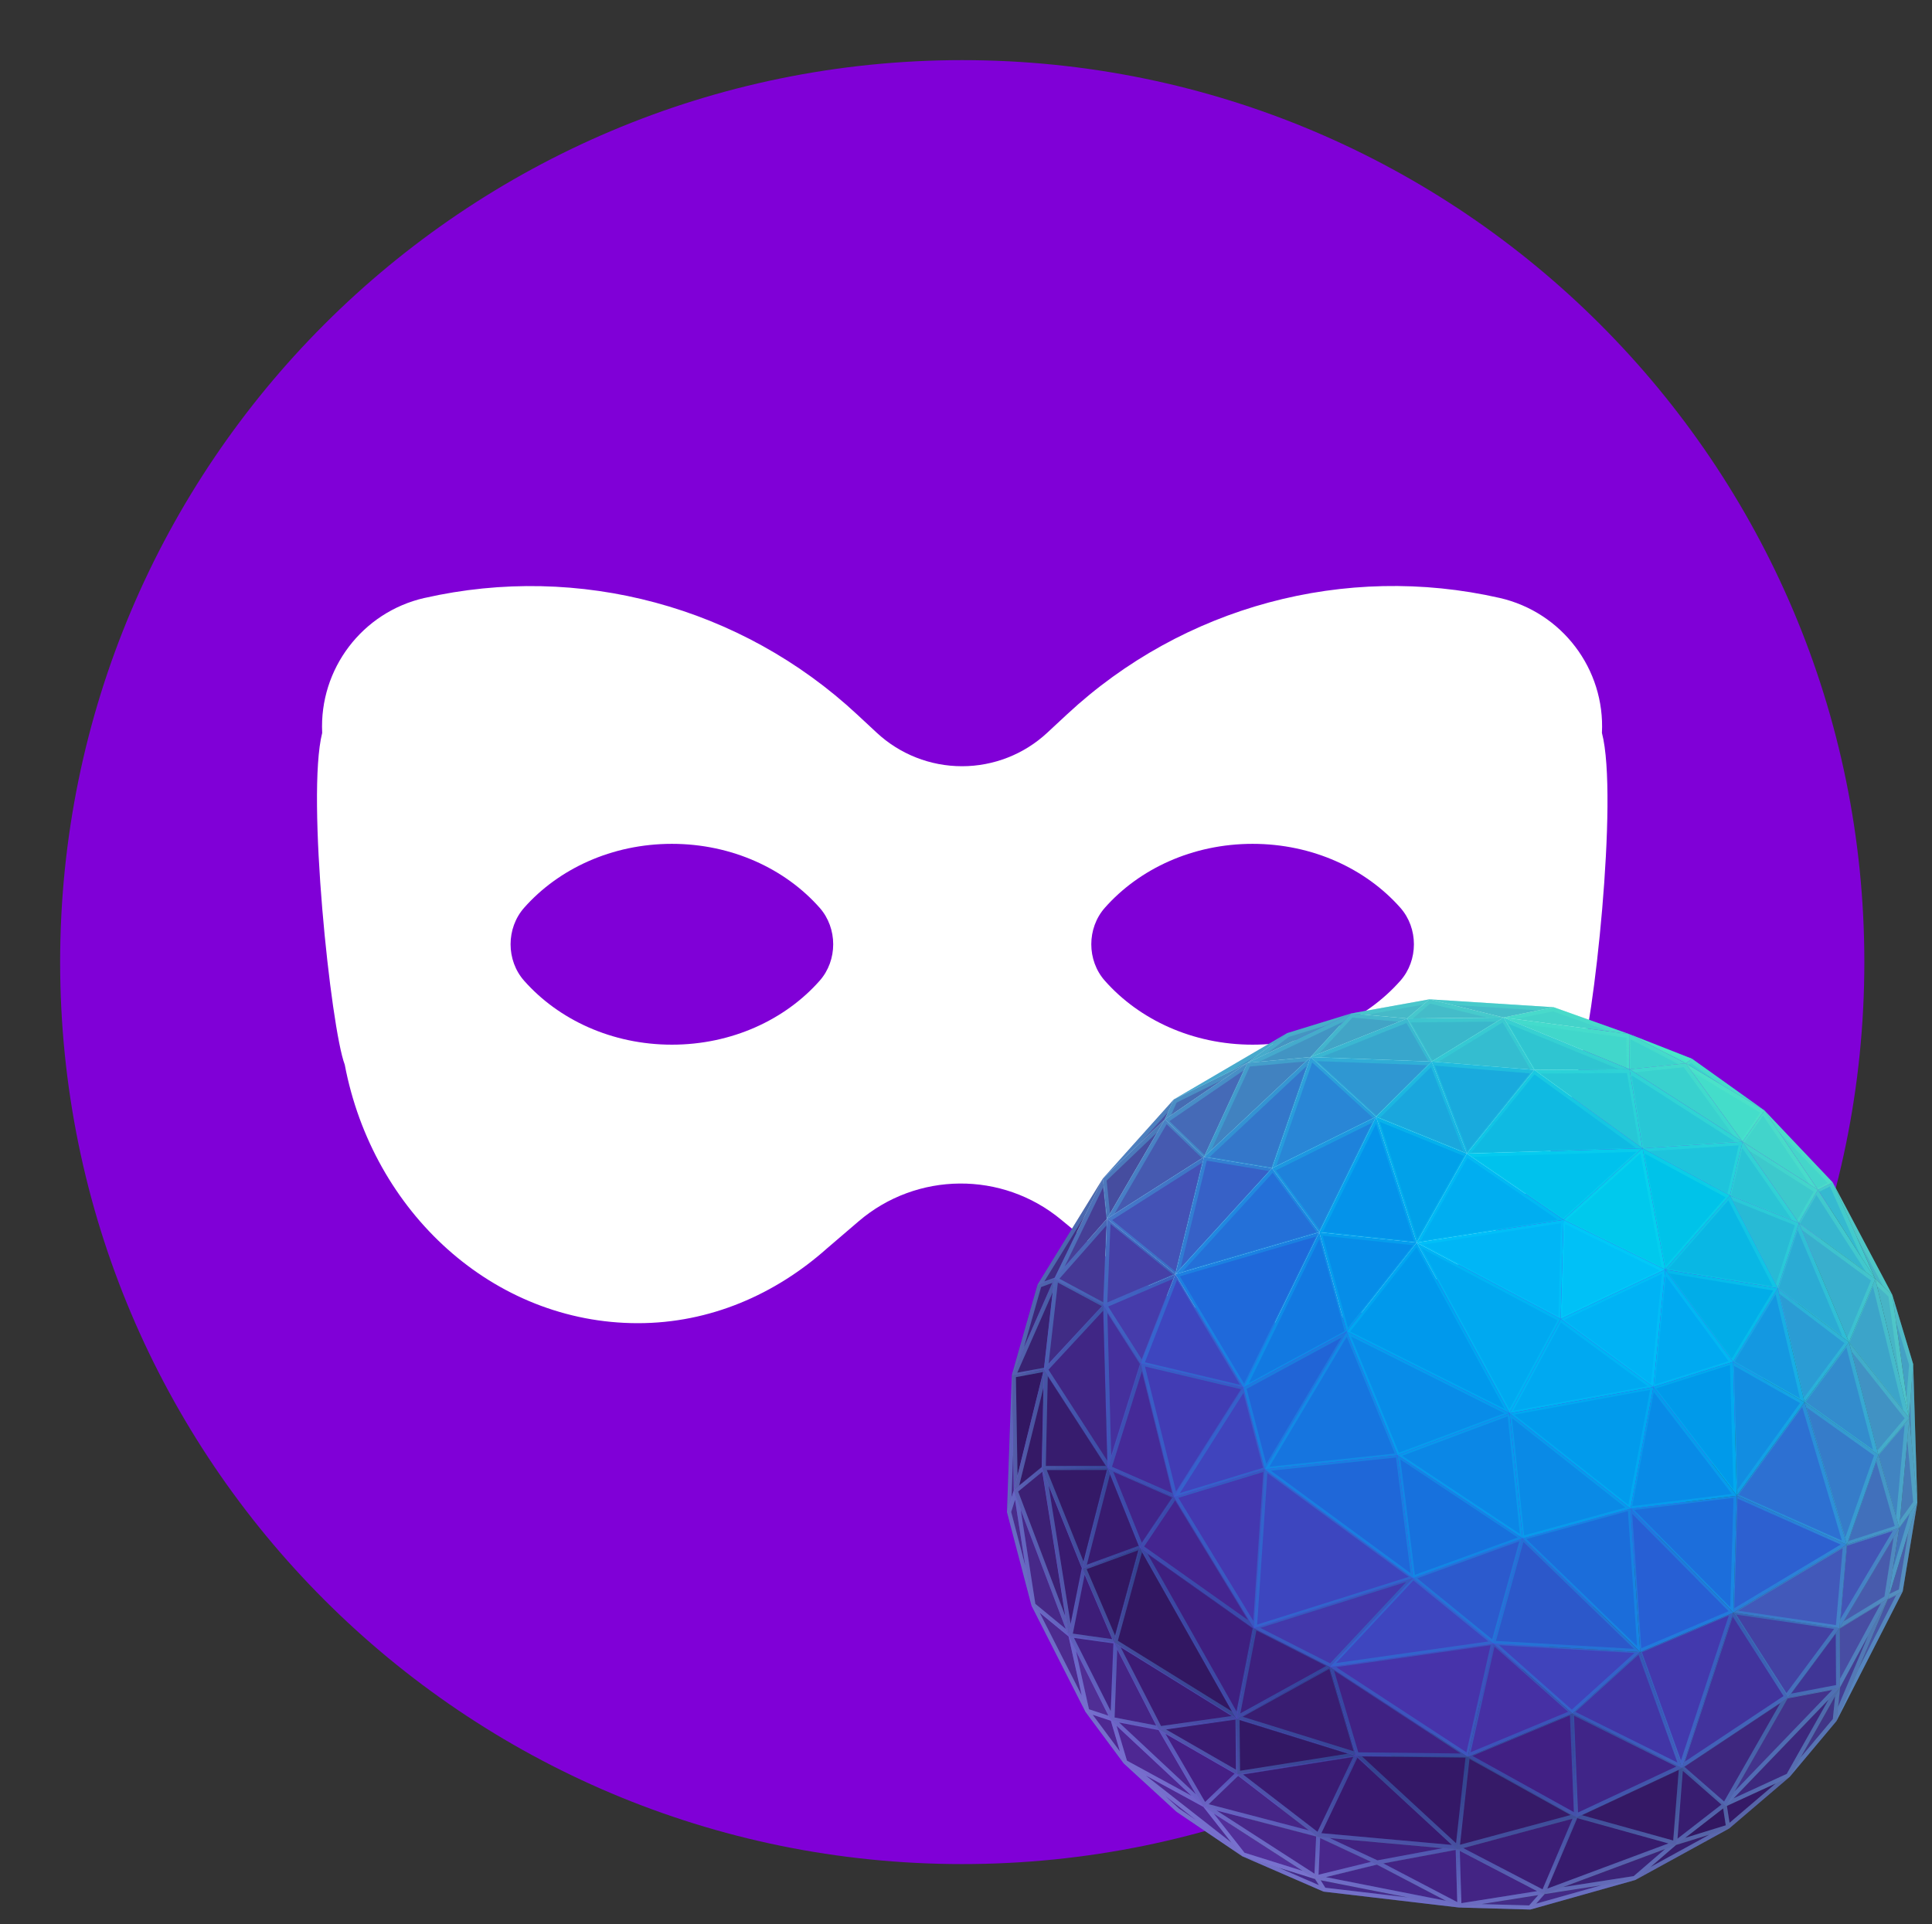 <svg width="257" height="256" viewBox="0 0 257 256" fill="none" xmlns="http://www.w3.org/2000/svg">
<rect x="0" y="0" width="257" height="256" fill="#333333" stroke="none"/>
<path d="M128 248C194.274 248 248 194.274 248 128C248 61.726 194.274 8 128 8C61.726 8 8 61.726 8 128C8 194.274 61.726 248 128 248Z" fill="#8000D7"/>
<path d="M213.094 97.511C213.523 89.014 207.772 81.435 199.472 79.547C178.916 74.878 157.389 80.671 141.948 95.031L139.305 97.486C136.224 100.352 132.172 101.94 127.967 101.94C123.752 101.94 119.701 100.344 116.62 97.477L114.036 95.074C98.595 80.688 77.043 74.886 56.469 79.555H56.452C48.195 81.444 42.461 88.988 42.856 97.468V97.52C40.736 105.888 44.006 136.787 45.86 141.645C49.585 161.275 65.627 176.038 84.853 176.038C94.458 176.038 103.153 172.201 110.028 166.073L114.216 162.485C121.95 155.868 133.322 155.773 141.159 162.271L147.459 167.472V167.446C154.085 172.776 162.205 176.038 171.097 176.038C190.323 176.038 206.365 161.275 210.09 141.645C211.944 136.779 215.334 106.008 213.094 97.511ZM109.032 130.479C104.458 135.654 97.359 138.985 89.376 138.985C81.394 138.985 74.296 135.654 69.721 130.479C67.318 127.767 67.318 123.492 69.721 120.771C74.296 115.596 81.394 112.266 89.376 112.266C97.359 112.266 104.458 115.596 109.032 120.771C111.436 123.492 111.436 127.767 109.032 130.479ZM186.28 130.479C181.705 135.654 174.607 138.985 166.625 138.985C158.643 138.985 151.544 135.654 146.97 130.479C144.566 127.767 144.566 123.492 146.97 120.771C151.544 115.596 158.643 112.266 166.625 112.266C174.607 112.266 181.705 115.596 186.28 120.771C188.683 123.492 188.683 127.767 186.28 130.479Z" fill="white"/>
<path d="M164.55 236.099L175.272 244.353L180.417 233.582L164.55 236.099Z" fill="#3A1B73"/>
<path d="M195.123 153.477L218.497 152.768L204.104 142.338L195.123 153.477Z" fill="#0FBAE2"/>
<path d="M216.761 142.26L204.104 142.338L218.497 152.768L216.761 142.26Z" fill="#27C7D6"/>
<path d="M231.806 151.898L224.24 141.464L234.712 147.737L231.806 151.898Z" fill="#44DDCA"/>
<path d="M241.826 158.288L231.806 151.898L234.712 147.737L241.826 158.288Z" fill="#42D4CB"/>
<path d="M231.806 151.898L230.13 159.047L239.294 162.71L231.806 151.898Z" fill="#2AC4D5"/>
<path d="M231.806 151.898L241.826 158.288L239.294 162.71L231.806 151.898Z" fill="#3DC9CC"/>
<path d="M218.497 152.768L231.806 151.898L230.13 159.047L218.497 152.768Z" fill="#1EC4DC"/>
<path d="M218.497 152.768L207.981 162.287L221.515 168.916L218.497 152.768Z" fill="#00C9ED"/>
<path d="M195.123 153.477L218.497 152.768L207.981 162.287L195.123 153.477Z" fill="#00C2ED"/>
<path d="M230.13 159.047L236.494 171.391L239.294 162.71L230.13 159.047Z" fill="#28BAD5"/>
<path d="M236.494 171.391L239.294 162.71L245.962 178.572L236.494 171.391Z" fill="#2BABD4"/>
<path d="M239.294 162.71L249.456 170.154L245.962 178.572L239.294 162.71Z" fill="#39AFCD"/>
<path d="M241.826 158.288L243.787 157.304L249.457 170.154L241.826 158.288Z" fill="#35B9D0"/>
<path d="M249.457 170.154L251.721 172.277L243.787 157.304L249.457 170.154Z" fill="#47B4C6"/>
<path d="M249.456 170.154L241.826 158.288L239.294 162.71L249.456 170.154Z" fill="#36B6CF"/>
<path d="M234.712 147.737L241.826 158.288L243.787 157.304L234.712 147.737Z" fill="#45D5CA"/>
<path d="M253.985 188.677L251.721 172.277L254.495 181.484L253.948 188.677H253.985Z" fill="#44A0C4"/>
<path d="M249.456 170.154L253.985 188.677L251.72 172.277L249.456 170.154Z" fill="#47B4C6"/>
<path d="M245.962 178.572L253.985 188.677L249.456 170.154L245.962 178.572Z" fill="#3CA4C9"/>
<path d="M253.948 188.677L254.495 181.484L255.047 199.931L253.985 188.677H253.948Z" fill="#4782B9"/>
<path d="M252.641 203.256L255.047 199.931L253.985 188.677L252.641 203.256Z" fill="#477CB7"/>
<path d="M253.102 211.727L251.178 212.654L255.047 199.932L253.102 211.727Z" fill="#495FA9"/>
<path d="M251.178 212.654L255.047 199.932L252.64 203.256L251.178 212.654Z" fill="#4372B8"/>
<path d="M252.641 203.256L253.985 188.677L249.863 193.54L252.641 203.256Z" fill="#4184C1"/>
<path d="M251.177 212.654L252.64 203.256L244.689 216.618L251.177 212.654Z" fill="#485BAC"/>
<path d="M245.962 178.572L253.985 188.677L249.863 193.54L245.962 178.572Z" fill="#4192C3"/>
<path d="M252.641 203.256L249.863 193.54L245.672 205.508L252.641 203.256Z" fill="#4170BB"/>
<path d="M244.295 228.97L251.178 212.654L244.738 224.549L244.295 228.97Z" fill="#443E93"/>
<path d="M244.738 224.549L251.177 212.654L244.689 216.619L244.738 224.549Z" fill="#484DA3"/>
<path d="M251.178 212.654L244.295 228.97L253.102 211.727L251.178 212.654Z" fill="#4855A4"/>
<path d="M238.065 236.404L244.295 228.97L244.739 224.548L238.065 236.404Z" fill="#413587"/>
<path d="M230.031 243.258L238.065 236.403L229.574 240.309L230.031 243.258Z" fill="#351967"/>
<path d="M183.141 248.033L175.024 250.019L175.272 244.354L183.141 248.033Z" fill="#49278C"/>
<path d="M138.013 170.923L140.251 170.094L134.593 182.942L138.013 170.923Z" fill="#3C2679"/>
<path d="M134.593 182.942L138.876 182.145L140.251 170.094L134.593 182.942Z" fill="#392272"/>
<path d="M134.848 198.373L134.593 182.943L138.876 182.146L134.848 198.373Z" fill="#321762"/>
<path d="M230.13 159.047L221.516 168.916L236.495 171.391L230.13 159.047Z" fill="#09B7E4"/>
<path d="M154.955 148.925L165.951 141.4L156.138 146.278L154.955 148.925Z" fill="#466CB2"/>
<path d="M156.138 146.279L171.225 137.447L165.951 141.401L156.138 146.279Z" fill="#4294C3"/>
<path d="M165.951 141.401L179.728 134.833L171.225 137.447L165.951 141.401Z" fill="#4595C1"/>
<path d="M218.497 152.768L221.515 168.916L230.13 159.047L218.497 152.768Z" fill="#00C3E9"/>
<path d="M174.342 140.635L187.176 135.503L179.728 134.833L174.342 140.635Z" fill="#42A4C6"/>
<path d="M190.149 132.952L179.729 134.833L187.177 135.502L190.149 132.952Z" fill="#46B9C8"/>
<path d="M224.24 141.464L216.761 142.26L231.806 151.899L224.24 141.464Z" fill="#39D1CE"/>
<path d="M200.005 135.375L216.712 137.575L206.675 134.004L200.005 135.375Z" fill="#44D3CA"/>
<path d="M224.24 141.464L216.713 137.575L225.078 140.859L224.24 141.464Z" fill="#43E6C8"/>
<path d="M137.214 213.613L142.153 217.677L134.849 198.373L137.214 213.613Z" fill="#472888"/>
<path d="M205.38 252.001L209.722 241.777L193.898 246.029L205.38 252.001Z" fill="#3C1E76"/>
<path d="M209.723 241.778L222.95 245.449L223.753 235.219L209.723 241.778Z" fill="#351966"/>
<path d="M229.574 240.309L223.752 235.219L237.819 225.87L229.574 240.309Z" fill="#3E277F"/>
<path d="M225.078 140.858L224.24 141.464L234.714 147.738L225.078 140.858ZM216.761 142.26L224.24 141.464L216.713 137.575L216.761 142.26Z" fill="#3CD3CD"/>
<path d="M190.148 132.952L200.004 135.375L206.675 134.004L190.148 132.952Z" fill="#44BCC9"/>
<path d="M216.712 137.575L200.005 135.375L216.76 142.26L216.712 137.575Z" fill="#41D7CB"/>
<path d="M200.005 135.375L204.104 142.339L216.76 142.26L200.005 135.375Z" fill="#2FC5D1"/>
<path d="M200.005 135.375L204.104 142.339L190.451 141.239L200.005 135.375Z" fill="#34BDD0"/>
<path d="M187.176 135.502L190.451 141.239L200.005 135.375L187.176 135.502Z" fill="#3AB7CB"/>
<path d="M174.342 140.635L187.176 135.502L190.451 141.238L174.342 140.635Z" fill="#38A6CC"/>
<path d="M165.951 141.401L174.343 140.635L179.729 134.833L165.951 141.401Z" fill="#4294C3"/>
<path d="M174.342 140.635L183.05 148.582L190.451 141.239L174.342 140.635Z" fill="#2F97D2"/>
<path d="M174.342 140.635L160.165 153.93L165.951 141.4L174.342 140.635Z" fill="#4182C0"/>
<path d="M160.165 153.93L169.211 155.435L174.342 140.635L160.165 153.93Z" fill="#3477CA"/>
<path d="M169.211 155.435L174.342 140.635L183.051 148.582L169.211 155.435Z" fill="#2986D6"/>
<path d="M146.707 156.799L147.258 162.147L154.954 148.924L146.707 156.799Z" fill="#464D9F"/>
<path d="M140.25 170.094L146.707 156.799L147.258 162.147L140.25 170.094Z" fill="#463F96"/>
<path d="M147.259 162.147L154.955 148.924L160.165 153.93L147.259 162.147Z" fill="#465AB0"/>
<path d="M146.792 173.612L147.258 162.147L140.25 170.094L146.792 173.612Z" fill="#453895"/>
<path d="M146.793 173.612L147.259 162.147L156.354 169.532L146.793 173.612Z" fill="#4640A7"/>
<path d="M156.353 169.531L160.165 153.93L147.259 162.147L156.353 169.531Z" fill="#4452B6"/>
<path d="M156.354 169.531L160.165 153.93L169.211 155.435L156.354 169.531Z" fill="#3761C7"/>
<path d="M138.876 182.145L140.25 170.094L146.793 173.611L138.876 182.145Z" fill="#402C85"/>
<path d="M205.381 252.002L217.544 250.113L222.95 245.449L205.381 252.002Z" fill="#3C2378"/>
<path d="M133.953 201.179L134.848 198.373L134.593 182.942L133.953 201.179Z" fill="#442683"/>
<path d="M142.152 217.677L148.178 218.522L143.958 208.671L142.152 217.677Z" fill="#3D1D78"/>
<path d="M147.775 228.877L154.108 230.095L148.178 218.522L147.775 228.877Z" fill="#452386"/>
<path d="M137.214 213.613L144.406 227.769L142.153 217.678L137.214 213.613Z" fill="#4C2B8F"/>
<path d="M133.953 201.179L137.214 213.613L134.848 198.373L133.953 201.179Z" fill="#492C8B"/>
<path d="M148.177 218.523L142.152 217.678L147.775 228.878L148.177 218.523Z" fill="#422283"/>
<path d="M138.588 195.312L142.152 217.677L143.958 208.671L138.588 195.312Z" fill="#391B70"/>
<path d="M138.876 182.145L147.379 195.3L146.793 173.611L138.876 182.145Z" fill="#402685"/>
<path d="M138.588 195.312L143.958 208.671L147.378 195.3L138.588 195.312Z" fill="#341967"/>
<path d="M143.959 208.671L147.379 195.3L151.631 205.865L143.959 208.671Z" fill="#381B70"/>
<path d="M148.178 218.522L164.48 228.626L151.63 205.865L148.178 218.522Z" fill="#321762"/>
<path d="M144.406 227.769L147.775 228.878L142.152 217.678L144.406 227.769Z" fill="#502E95"/>
<path d="M180.417 233.582L175.271 244.353L193.898 246.029L180.417 233.582Z" fill="#38196F"/>
<path d="M223.752 235.219L222.949 245.449L229.574 240.309L223.752 235.219Z" fill="#381D70"/>
<path d="M138.588 195.313L147.378 195.3L138.875 182.146L138.588 195.313Z" fill="#371C6E"/>
<path d="M209.159 227.975L209.722 241.778L223.752 235.219L209.159 227.975Z" fill="#402588"/>
<path d="M209.159 227.975L218.188 219.797L223.752 235.219L209.159 227.975Z" fill="#4235A6"/>
<path d="M223.753 235.219L230.578 214.545L218.188 219.797L223.753 235.219Z" fill="#4339AD"/>
<path d="M237.819 225.87L223.752 235.219L230.577 214.545L237.819 225.87Z" fill="#42339D"/>
<path d="M140.25 170.094L146.707 156.799L138.013 170.923L140.25 170.094Z" fill="#3F2F82"/>
<path d="M240.042 186.549L245.671 205.508L249.863 193.54L240.042 186.549Z" fill="#367CC9"/>
<path d="M249.863 193.54L245.962 178.572L240.042 186.549L249.863 193.54Z" fill="#338CCD"/>
<path d="M230.578 214.545L245.672 205.508L231.043 198.995L230.578 214.545Z" fill="#2D60D0"/>
<path d="M230.577 214.545L216.898 200.721L218.188 219.797L230.577 214.545Z" fill="#275FD4"/>
<path d="M209.159 227.975L198.656 218.675L218.188 219.797L209.159 227.975Z" fill="#4043BB"/>
<path d="M148.178 218.522L151.631 205.865L143.959 208.671L148.178 218.522Z" fill="#321762"/>
<path d="M198.657 218.675L195.252 233.75L209.159 227.975L198.657 218.675Z" fill="#4630A4"/>
<path d="M195.251 233.75L198.656 218.675L176.916 221.759L195.251 233.75Z" fill="#4733AA"/>
<path d="M147.379 195.3L151.74 181.377L146.793 173.611L147.379 195.3Z" fill="#45309D"/>
<path d="M156.354 169.532L175.493 163.952L165.384 184.607L156.354 169.532Z" fill="#1F69DA"/>
<path d="M230.577 214.545L216.898 200.721L231.042 198.995L230.577 214.545Z" fill="#1C6EDB"/>
<path d="M245.672 205.508L240.042 186.549L231.043 198.995L245.672 205.508Z" fill="#2D70D2"/>
<path d="M218.188 219.797L202.545 204.669L216.899 200.721L218.188 219.797Z" fill="#1B6DDA"/>
<path d="M198.656 218.675L218.188 219.797L202.545 204.669L198.656 218.675Z" fill="#2C58CA"/>
<path d="M198.656 218.675L187.958 209.962L202.545 204.669L198.656 218.675Z" fill="#2C5ACD"/>
<path d="M154.954 148.925L156.137 146.278L146.707 156.799L154.954 148.925Z" fill="#4854A5"/>
<path d="M236.494 171.392L240.042 186.549L245.962 178.572L236.494 171.392Z" fill="#2B9CD4"/>
<path d="M156.353 169.532L165.383 184.607L151.74 181.377L156.353 169.532Z" fill="#3E46BF"/>
<path d="M151.74 181.377L165.383 184.607L156.157 199.142L151.74 181.377Z" fill="#423CB4"/>
<path d="M175.493 163.951L183.051 148.582L169.211 155.435L175.493 163.951Z" fill="#1E82DB"/>
<path d="M147.379 195.3L156.157 199.141L151.63 205.865L147.379 195.3Z" fill="#41248A"/>
<path d="M166.807 216.619L168.23 195.474L156.157 199.142L166.807 216.619Z" fill="#4438B0"/>
<path d="M166.807 216.619L187.958 209.962L168.23 195.474L166.807 216.619Z" fill="#3D46BF"/>
<path d="M187.958 209.962L185.897 193.613L168.229 195.473L187.958 209.962Z" fill="#1F67D8"/>
<path d="M185.896 193.614L200.816 188.034L202.545 204.669L185.896 193.614Z" fill="#0B87E6"/>
<path d="M176.916 221.758L198.656 218.675L187.958 209.962L176.916 221.758Z" fill="#3E46BF"/>
<path d="M176.916 221.758L166.807 216.619L187.958 209.962L176.916 221.758Z" fill="#4338AB"/>
<path d="M175.493 163.951L188.449 165.322L183.051 148.582L175.493 163.951Z" fill="#0493EA"/>
<path d="M195.123 153.477L183.051 148.582L188.449 165.322L195.123 153.477Z" fill="#01A1E9"/>
<path d="M195.124 153.477L207.981 162.288L188.449 165.322L195.124 153.477Z" fill="#00AEF1"/>
<path d="M188.449 165.322L207.608 175.484L200.816 188.034L188.449 165.322Z" fill="#00A9F0"/>
<path d="M207.608 175.484L207.981 162.288L188.449 165.322L207.608 175.484Z" fill="#00B6F6"/>
<path d="M207.608 175.484L207.981 162.288L221.515 168.916L207.608 175.484Z" fill="#00C1F7"/>
<path d="M188.449 165.322L200.817 188.034L179.125 177.167L188.449 165.322Z" fill="#0099EC"/>
<path d="M185.897 193.614L200.817 188.034L179.125 177.167L185.897 193.614Z" fill="#088CE8"/>
<path d="M200.816 188.033L219.948 184.539L207.608 175.483L200.816 188.033Z" fill="#00A9F1"/>
<path d="M221.515 168.916L219.948 184.539L207.608 175.483L221.515 168.916Z" fill="#00B3F5"/>
<path d="M221.515 168.916L230.545 181.181L219.947 184.539L221.515 168.916Z" fill="#00AAF1"/>
<path d="M236.495 171.391L221.516 168.916L230.546 181.181L236.495 171.391Z" fill="#01ADE8"/>
<path d="M160.166 153.93L165.951 141.4L154.955 148.925L160.166 153.93Z" fill="#456AB7"/>
<path d="M236.494 171.392L230.545 181.181L240.042 186.549L236.494 171.392Z" fill="#1498E1"/>
<path d="M231.042 198.995L240.042 186.549L230.545 181.181L231.042 198.995Z" fill="#128DE1"/>
<path d="M231.042 198.995L230.545 181.181L219.947 184.539L231.042 198.995Z" fill="#009AEA"/>
<path d="M156.354 169.531L175.493 163.952L169.211 155.435L156.354 169.531Z" fill="#2470D8"/>
<path d="M200.816 188.034L216.899 200.721L219.948 184.539L200.816 188.034Z" fill="#019BEC"/>
<path d="M202.545 204.669L216.899 200.721L200.816 188.034L202.545 204.669Z" fill="#0A8AE6"/>
<path d="M175.493 163.952L179.125 177.167L188.449 165.322L175.493 163.952Z" fill="#068DE8"/>
<path d="M175.493 163.952L165.384 184.607L179.125 177.167L175.493 163.952Z" fill="#1279E1"/>
<path d="M179.124 177.167L168.229 195.474L185.897 193.614L179.124 177.167Z" fill="#1675DF"/>
<path d="M185.897 193.614L187.958 209.962L202.545 204.669L185.897 193.614Z" fill="#1771DD"/>
<path d="M168.23 195.474L179.125 177.167L165.384 184.607L168.23 195.474Z" fill="#2164D6"/>
<path d="M156.157 199.142L165.384 184.607L168.23 195.474L156.157 199.142Z" fill="#4044BD"/>
<path d="M165.253 246.964L175.024 250.019L160.093 240.384L165.253 246.964Z" fill="#522F9A"/>
<path d="M164.549 236.099L180.417 233.582L164.48 228.626L164.549 236.099Z" fill="#331865"/>
<path d="M193.898 246.029L195.252 233.75L180.417 233.582L193.898 246.029Z" fill="#341867"/>
<path d="M209.723 241.777L205.381 252.001L222.95 245.448L209.723 241.777Z" fill="#371B6E"/>
<path d="M147.379 195.3L151.74 181.377L156.157 199.142L147.379 195.3Z" fill="#452A98"/>
<path d="M151.74 181.377L156.354 169.531L146.793 173.611L151.74 181.377Z" fill="#463CAB"/>
<path d="M219.947 184.539L216.898 200.721L231.042 198.995L219.947 184.539Z" fill="#088BE7"/>
<path d="M156.157 199.142L151.631 205.865L166.807 216.619L156.157 199.142Z" fill="#442590"/>
<path d="M151.631 205.865L164.481 228.626L166.807 216.619L151.631 205.865Z" fill="#3E1F80"/>
<path d="M176.916 221.758L166.806 216.619L164.48 228.626L176.916 221.758Z" fill="#3D207E"/>
<path d="M176.916 221.758L164.48 228.626L180.417 233.581L176.916 221.758Z" fill="#391D72"/>
<path d="M176.916 221.758L180.417 233.581L195.252 233.75L176.916 221.758Z" fill="#402284"/>
<path d="M195.252 233.75L193.898 246.029L209.722 241.777L195.252 233.75Z" fill="#361A68"/>
<path d="M195.252 233.75L209.722 241.778L209.159 227.975L195.252 233.75Z" fill="#412084"/>
<path d="M175.272 244.353L160.093 240.384L175.024 250.019L175.272 244.353Z" fill="#48278A"/>
<path d="M175.272 244.353L164.55 236.099L160.093 240.384L175.272 244.353Z" fill="#462587"/>
<path d="M193.898 246.029L194.133 253.786L205.38 252.002L193.898 246.029Z" fill="#432484"/>
<path d="M193.898 246.029L175.271 244.354L183.141 248.033L193.898 246.029Z" fill="#412280"/>
<path d="M193.898 246.029L183.141 248.033L194.133 253.786L193.898 246.029Z" fill="#432384"/>
<path d="M183.141 248.033L175.024 250.019L194.134 253.785L183.141 248.033Z" fill="#45278A"/>
<path d="M175.024 250.019L165.253 246.964L176.055 251.663L175.024 250.019Z" fill="#46298B"/>
<path d="M175.024 250.019L176.056 251.663L194.134 253.785L175.024 250.019Z" fill="#46298B"/>
<path d="M154.108 230.095L147.775 228.877L160.093 240.384L154.108 230.095Z" fill="#4A268D"/>
<path d="M147.775 228.878L144.406 227.769L149.479 234.606L147.775 228.878Z" fill="#4E2892"/>
<path d="M147.775 228.877L149.479 234.605L160.093 240.384L147.775 228.877Z" fill="#4E2893"/>
<path d="M149.479 234.605L165.253 246.964L160.093 240.384L149.479 234.605Z" fill="#4E2A93"/>
<path d="M149.479 234.605L156.493 241.037L165.253 246.964L149.479 234.605Z" fill="#4F2B94"/>
<path d="M148.178 218.522L154.108 230.095L164.48 228.626L148.178 218.522Z" fill="#3C1B75"/>
<path d="M154.107 230.096L164.549 236.099L164.48 228.626L154.107 230.096Z" fill="#3A1B72"/>
<path d="M154.107 230.096L160.092 240.385L164.549 236.099L154.107 230.096Z" fill="#451F86"/>
<path d="M194.133 253.785L203.572 254.048L205.38 252.001L194.133 253.785Z" fill="#442C87"/>
<path d="M203.572 254.048L217.543 250.113L205.38 252.001L203.572 254.048Z" fill="#442A86"/>
<path d="M244.69 216.619L230.578 214.544L237.82 225.87L244.69 216.619Z" fill="#4341A3"/>
<path d="M244.69 216.619L237.819 225.87L244.738 224.549L244.69 216.619Z" fill="#403696"/>
<path d="M229.574 240.309L238.065 236.404L244.738 224.548L229.574 240.309Z" fill="#3D287E"/>
<path d="M237.819 225.87L229.574 240.309L244.738 224.548L237.819 225.87Z" fill="#43338C"/>
<path d="M245.672 205.508L230.578 214.545L244.69 216.619L245.672 205.508Z" fill="#4259BA"/>
<path d="M245.671 205.507L244.689 216.619L252.64 203.256L245.671 205.507Z" fill="#4355B6"/>
<path d="M138.876 182.146L134.849 198.373L138.588 195.313L138.876 182.146Z" fill="#351966"/>
<path d="M134.849 198.373L142.153 217.677L138.588 195.312L134.849 198.373Z" fill="#3C2074"/>
<path d="M216.761 142.26L218.497 152.768L231.806 151.898L216.761 142.26Z" fill="#28C7D6"/>
<path d="M190.451 141.238L195.123 153.477L204.104 142.338L190.451 141.238Z" fill="#19AADD"/>
<path d="M190.452 141.238L183.051 148.582L195.124 153.477L190.452 141.238Z" fill="#1AA7DD"/>
<path d="M222.95 245.448L217.544 250.113L230.031 243.258L222.95 245.448Z" fill="#371E6D"/>
<path d="M229.574 240.309L222.949 245.448L230.031 243.258L229.574 240.309Z" fill="#321762"/>
<path d="M190.149 132.952L187.176 135.502L200.005 135.375L190.149 132.952Z" fill="#44BCC9"/>
<path d="M255.047 199.919V199.902V199.891L254.497 181.53V181.522V181.509C254.497 181.504 254.495 181.496 254.494 181.49C254.492 181.483 254.491 181.473 254.489 181.465V181.46L251.728 172.297V172.295C251.727 172.293 251.726 172.291 251.725 172.29C251.724 172.285 251.722 172.28 251.72 172.275C251.717 172.268 251.714 172.261 251.711 172.255C251.711 172.252 251.709 172.25 251.708 172.247L243.806 157.34C243.804 157.338 243.802 157.336 243.801 157.333C243.795 157.323 243.789 157.314 243.782 157.305L243.777 157.297L243.768 157.288C243.765 157.284 243.765 157.283 243.763 157.281L234.73 147.757L234.725 147.753L234.719 147.747C234.714 147.742 234.708 147.738 234.702 147.733C234.696 147.729 234.695 147.726 234.69 147.723H234.689L234.687 147.721L225.099 140.875L225.094 140.872L225.085 140.866C225.078 140.862 225.072 140.859 225.065 140.855C225.058 140.852 225.051 140.848 225.044 140.845L225.04 140.843L216.718 137.576L216.713 137.574H216.709L216.705 137.572H216.703L206.712 134.016C206.709 134.016 206.706 134.016 206.702 134.014C206.699 134.011 206.69 134.01 206.683 134.008L206.666 134.004C206.659 134.004 206.653 134.003 206.647 134.002C206.641 134.001 206.641 134.001 206.638 134.001L190.186 132.953H190.179C190.172 132.953 190.165 132.954 190.158 132.954C190.149 132.954 190.14 132.955 190.131 132.956H190.121L179.747 134.829L179.741 134.831C179.738 134.831 179.734 134.831 179.731 134.832L179.725 134.834C179.718 134.836 179.712 134.837 179.706 134.839L171.25 137.44H171.247C171.24 137.442 171.234 137.445 171.228 137.448C171.222 137.45 171.213 137.453 171.206 137.457C171.199 137.461 171.199 137.46 171.196 137.462L171.192 137.464L156.172 146.257L156.17 146.259L156.157 146.268C156.153 146.27 156.15 146.272 156.146 146.275C156.142 146.278 156.139 146.281 156.136 146.284C156.132 146.287 156.13 146.288 156.127 146.291C156.124 146.294 156.12 146.299 156.116 146.302C156.112 146.306 156.11 146.307 156.108 146.31L156.104 146.314L146.719 156.783C146.718 156.785 146.717 156.787 146.716 156.789L146.709 156.796L146.703 156.805C146.7 156.809 146.697 156.813 146.695 156.817C146.693 156.819 146.692 156.821 146.69 156.823L146.687 156.828L138.035 170.883C138.033 170.885 138.032 170.888 138.031 170.891C138.025 170.901 138.019 170.911 138.015 170.922C138.013 170.928 138.01 170.935 138.008 170.942C138.008 170.945 138.006 170.947 138.005 170.95L134.6 182.916V182.921C134.6 182.924 134.598 182.926 134.597 182.929V182.936C134.596 182.942 134.596 182.949 134.595 182.955C134.594 182.961 134.593 182.969 134.593 182.975V182.98L133.953 201.135V201.163C133.953 201.168 133.954 201.174 133.955 201.18C133.956 201.187 133.957 201.195 133.959 201.202C133.959 201.206 133.959 201.209 133.961 201.213L133.963 201.22L137.207 213.59L137.208 213.595C137.209 213.598 137.21 213.601 137.211 213.604C137.214 213.613 137.218 213.622 137.222 213.63C137.224 213.635 137.225 213.639 137.227 213.643V213.647L144.385 227.735L144.386 227.737C144.388 227.74 144.39 227.742 144.391 227.744C144.395 227.752 144.4 227.76 144.405 227.767C144.407 227.769 144.407 227.772 144.409 227.774L149.456 234.576L149.457 234.577L149.458 234.579L149.461 234.582L149.467 234.59C149.471 234.595 149.477 234.6 149.482 234.605C149.487 234.611 149.489 234.614 149.493 234.618L156.475 241.021C156.481 241.026 156.487 241.029 156.493 241.034C156.499 241.039 156.501 241.042 156.507 241.045L165.228 246.945C165.229 246.946 165.231 246.947 165.233 246.948H165.236C165.242 246.952 165.249 246.957 165.256 246.96L165.267 246.966L165.271 246.968L176.025 251.646C176.029 251.648 176.032 251.648 176.036 251.65C176.044 251.653 176.052 251.655 176.06 251.658L176.073 251.661C176.079 251.663 176.085 251.664 176.092 251.665C176.098 251.666 176.099 251.667 176.103 251.667L194.1 253.78H194.124L203.524 254.047H203.534C203.552 254.047 203.57 254.045 203.587 254.042C203.591 254.042 203.594 254.039 203.598 254.038H203.606L217.514 250.12C217.517 250.12 217.519 250.118 217.522 250.117C217.524 250.116 217.53 250.115 217.534 250.114C217.538 250.112 217.541 250.11 217.545 250.109L217.552 250.105C217.558 250.103 217.563 250.101 217.569 250.098H217.571L217.577 250.094L230 243.275L230.004 243.272L230.009 243.27C230.016 243.265 230.023 243.26 230.03 243.255C230.035 243.251 230.041 243.248 230.046 243.243L238.044 236.42C238.047 236.417 238.05 236.414 238.052 236.411C238.055 236.408 238.06 236.405 238.063 236.401L238.073 236.391L238.076 236.387L244.277 228.99V228.989L244.28 228.985C244.288 228.975 244.295 228.964 244.302 228.953C244.304 228.949 244.307 228.945 244.309 228.941L244.311 228.938L253.079 211.772C253.081 211.768 253.082 211.764 253.084 211.76C253.087 211.753 253.09 211.746 253.093 211.739C253.093 211.736 253.094 211.733 253.095 211.73C253.098 211.722 253.1 211.715 253.101 211.708C253.101 211.703 253.104 211.698 253.105 211.693L255.04 199.954V199.951C255.04 199.949 255.04 199.946 255.04 199.944C255.04 199.941 255.04 199.938 255.042 199.934C255.043 199.931 255.047 199.923 255.047 199.919ZM156.833 240.61L155.024 238.951L159.092 242.138L156.833 240.61ZM183.228 247.505L176.873 244.533L191.918 245.886L183.228 247.505ZM185.548 193.381L168.859 195.139L179.15 177.847L185.548 193.381ZM179.722 177.809L200.111 188.022L186.087 193.267L179.722 177.809ZM185.7 193.911L187.64 209.296L169.074 195.662L185.7 193.911ZM187.397 209.79L167.231 216.137L168.588 195.977L187.397 209.79ZM186.281 194.167L201.912 204.547L188.216 209.517L186.281 194.167ZM186.53 193.681L200.555 188.435L202.18 204.074L186.53 193.681ZM208.079 175.615L221.077 169.476L219.612 184.078L208.079 175.615ZM219.166 184.425L201.297 187.689L207.641 175.967L219.166 184.425ZM200.788 187.488L189.148 166.111L207.181 175.675L200.788 187.488ZM200.136 187.427L179.614 177.146L188.436 165.94L200.136 187.427ZM168.447 194.767L165.831 184.784L178.456 177.948L168.447 194.767ZM166.718 215.641L156.744 199.273L168.051 195.838L166.718 215.641ZM187.083 210.456L176.937 221.296L167.646 216.574L187.083 210.456ZM202.107 205.053L198.488 218.088L188.53 209.979L202.107 205.053ZM201.125 188.669L216.21 200.569L202.747 204.272L201.125 188.669ZM201.428 188.217L219.495 184.917L216.616 200.197L201.428 188.217ZM220.146 184.195L221.595 169.756L229.941 181.092L220.146 184.195ZM230.122 181.603L230.584 198.139L220.284 184.721L230.122 181.603ZM207.834 175.13L208.181 162.857L220.769 169.022L207.834 175.13ZM207.291 175.119L189.324 165.592L207.639 162.746L207.291 175.119ZM179.314 176.649L175.945 164.396L187.958 165.666L179.314 176.649ZM178.874 177.104L166.13 184.004L175.505 164.849L178.874 177.104ZM168.019 195.282L156.951 198.644L165.409 185.319L168.019 195.282ZM166.014 215.533L152.196 205.743L156.318 199.621L166.014 215.533ZM167.129 216.921L176.416 221.642L164.993 227.951L167.129 216.921ZM188.013 210.26L197.986 218.381L177.72 221.255L188.013 210.26ZM202.649 205.133L217.368 219.366L198.99 218.31L202.649 205.133ZM203.04 204.755L216.55 201.039L217.763 218.993L203.04 204.755ZM219.988 185.228L230.374 198.759L217.134 200.375L219.988 185.228ZM230.668 181.71L239.439 186.667L231.128 198.162L230.668 181.71ZM230.761 181.139L236.193 172.201L239.432 186.04L230.761 181.139ZM230.362 180.75L222.009 169.403L235.865 171.693L230.362 180.75ZM208.4 162.361L218.211 153.478L221.027 168.545L208.4 162.361ZM188.988 165.095L195.213 154.049L207.204 162.265L188.988 165.095ZM175.994 163.856L183.05 149.507L188.09 165.135L175.994 163.856ZM165.49 184.078L156.939 169.802L175.065 164.517L165.49 184.078ZM156.44 198.434L152.303 181.798L165.081 184.823L156.44 198.434ZM151.884 205.233L148.091 195.807L155.922 199.234L151.884 205.233ZM166.63 216.634L164.488 227.691L152.656 206.732L166.63 216.634ZM176.829 222.031L180.074 232.991L165.304 228.397L176.829 222.031ZM198.285 218.885L195.068 233.127L177.746 221.798L198.285 218.885ZM217.418 219.912L209.09 227.454L199.403 218.876L217.418 219.912ZM217.118 201.398L229.94 214.356L218.328 219.28L217.118 201.398ZM217.38 200.89L230.596 199.277L230.162 213.808L217.38 200.89ZM239.733 187.186L245.013 204.966L231.294 198.858L239.733 187.186ZM236.742 172.162L245.353 178.692L239.969 185.947L236.742 172.162ZM221.919 168.838L229.912 159.683L235.817 171.136L221.919 168.838ZM221.558 168.425L218.761 153.461L229.542 159.28L221.558 168.425ZM207.897 162.082L195.959 153.904L217.66 153.244L207.897 162.082ZM188.544 164.774L183.54 149.254L194.733 153.792L188.544 164.774ZM175.532 163.563L169.736 155.705L182.504 149.382L175.532 163.563ZM175.129 163.932L157.376 169.108L169.302 156.033L175.129 163.932ZM164.95 184.235L152.299 181.239L156.576 170.255L164.95 184.235ZM155.932 198.646L147.922 195.141L151.902 182.437L155.932 198.646ZM151.466 205.651L144.576 208.171L147.648 196.163L151.466 205.651ZM163.858 227.68L148.701 218.286L151.911 206.519L163.858 227.68ZM179.29 233.315L164.953 235.59L164.891 228.838L179.29 233.315ZM177.466 222.263L194.321 233.287L180.684 233.132L177.466 222.263ZM198.802 219.069L208.588 227.736L195.629 233.118L198.802 219.069ZM217.964 220.152L223.135 234.487L209.571 227.753L217.964 220.152ZM218.426 219.828L229.971 214.934L223.61 234.198L218.426 219.828ZM231.139 199.382L244.855 205.489L230.704 213.961L231.139 199.382ZM240.323 187.259L249.292 193.642L245.464 204.57L240.323 187.259ZM240.222 186.52L245.612 179.256L249.164 192.885L240.222 186.52ZM236.625 171.391L239.127 163.63L245.089 177.81L236.625 171.391ZM236.248 170.785L230.545 159.724L238.756 163.007L236.248 170.785ZM219.348 153.16L231.29 152.379L229.786 158.793L219.348 153.16ZM195.703 153.368L204.111 142.94L217.585 152.704L195.703 153.368ZM195.206 153.119L190.877 141.779L203.527 142.798L195.206 153.119ZM194.645 153.172L183.585 148.688L190.364 141.961L194.645 153.172ZM169.799 155.069L174.554 141.352L182.625 148.717L169.799 155.069ZM157.041 168.671L160.524 154.418L168.788 155.793L157.041 168.671ZM151.873 180.833L147.408 173.825L156.037 170.143L151.873 180.833ZM151.635 181.47L147.818 193.655L147.305 174.675L151.635 181.47ZM147.24 195.563L144.128 207.731L139.241 195.575L147.24 195.563ZM139.117 195.033L139.378 183.087L147.093 195.021L139.117 195.033ZM151.422 206.245L148.328 217.586L144.549 208.759L151.422 206.245ZM163.836 228.304L154.443 229.635L149.073 219.155L163.836 228.304ZM164.346 228.78L164.407 235.435L155.108 230.088L164.346 228.78ZM180.012 233.75L175.257 243.704L165.35 236.076L180.012 233.75ZM180.566 233.851L193.131 245.451L175.772 243.888L180.566 233.851ZM181.183 233.68L194.945 233.836L193.689 245.227L181.183 233.68ZM208.837 228.219L209.362 241.088L195.871 233.604L208.837 228.219ZM209.384 228.266L222.996 235.023L209.909 241.141L209.384 228.266ZM230.495 215.078L237.252 225.646L224.125 234.369L230.495 215.078ZM230.965 214.805L243.976 216.717L237.642 225.246L230.965 214.805ZM231.208 214.292L245.124 205.96L244.219 216.205L231.208 214.292ZM249.588 194.437L252.046 203.035L245.879 205.027L249.588 194.437ZM246.319 179.816L253.367 188.693L249.746 192.966L246.319 179.816ZM239.723 163.647L248.877 170.352L245.729 177.934L239.723 163.647ZM230.288 159.037L231.763 152.743L238.355 162.262L230.288 159.037ZM218.618 152.665L217.028 143.048L230.797 151.869L218.618 152.665ZM218.014 152.344L204.891 142.835L216.43 142.763L218.014 152.344ZM191.32 141.27L199.886 136.012L203.562 142.256L191.32 141.27ZM183.094 148.41L175.163 141.172L189.835 141.721L183.094 148.41ZM169.143 155.301L160.906 153.93L173.816 141.824L169.143 155.301ZM156.362 169.158L147.934 162.315L159.895 154.7L156.362 169.158ZM156.004 169.566L147.296 173.282L147.721 162.841L156.004 169.566ZM147.292 194.33L139.468 182.226L146.753 174.374L147.292 194.33ZM143.903 208.629L142.418 216.034L139.488 197.648L143.903 208.629ZM144.28 209.514L147.947 218.074L142.71 217.34L144.28 209.514ZM153.793 229.56L148.265 228.496L148.617 219.458L153.793 229.56ZM164.235 235.962L160.308 239.738L155.034 230.673L164.235 235.962ZM164.703 236.265L174.133 243.524L160.784 240.033L164.703 236.265ZM195.474 234.005L208.936 241.473L194.214 245.428L195.474 234.005ZM223.313 235.474L222.576 244.865L210.433 241.496L223.313 235.474ZM236.821 226.585L229.346 239.676L224.067 235.062L236.821 226.585ZM244.198 217.33L244.24 224.185L238.258 225.327L244.198 217.33ZM245.697 205.657L251.778 203.692L244.84 215.352L245.697 205.657ZM249.916 193.605L253.368 189.532L252.242 201.742L249.916 193.605ZM246.043 178.595L249.143 171.129L253.159 187.558L246.043 178.595ZM239.449 162.773L241.626 158.97L248.19 169.175L239.449 162.773ZM239.071 162.34L232.629 153.04L241.249 158.536L239.071 162.34ZM217.457 142.678L223.978 141.984L230.575 151.082L217.457 142.678ZM204.217 142.296L200.625 136.193L215.308 142.227L204.217 142.296ZM190.567 141.096L187.674 136.029L199.004 135.917L190.567 141.096ZM189.992 141.184L175.722 140.65L187.09 136.103L189.992 141.184ZM161.15 152.956L166.26 141.89L173.671 141.215L161.15 152.956ZM160.232 153.648L155.561 149.16L165.419 142.415L160.232 153.648ZM159.882 154.064L148.268 161.459L155.193 149.56L159.882 154.064ZM146.753 173.256L140.924 170.122L147.168 163.042L146.753 173.256ZM146.569 173.774L139.489 181.405L140.718 170.628L146.569 173.774ZM138.57 195.174L135.577 197.623L138.799 184.635L138.57 195.174ZM138.645 195.814L141.7 214.984L135.439 198.437L138.645 195.814ZM148.105 218.644L147.754 227.653L142.862 217.909L148.105 218.644ZM154.116 230.174L159.085 238.715L148.858 229.162L154.116 230.174ZM175.077 244.33L174.861 249.279L161.819 240.864L175.077 244.33ZM175.612 244.542L182.38 247.706L175.399 249.415L175.612 244.542ZM193.639 246.116L193.849 253.057L184.013 247.91L193.639 246.116ZM209.186 241.966L205.196 251.361L194.645 245.873L209.186 241.966ZM209.811 241.884L221.945 245.251L205.828 251.264L209.811 241.884ZM223.849 235.59L228.99 240.085L223.141 244.623L223.849 235.59ZM237.799 225.966L243.725 224.834L230.737 238.333L237.799 225.966ZM244.777 223.346L244.737 216.665L250.205 213.324L244.777 223.346ZM245.258 215.71L251.894 204.557L250.673 212.401L245.258 215.71ZM253.72 191.625L254.494 199.825L252.74 202.248L253.72 191.625ZM249.69 171.081L251.208 172.504L252.724 183.489L249.69 171.081ZM242.005 158.554L243.432 157.838L247.558 167.187L242.005 158.554ZM232.023 152.009L234.527 148.423L240.658 157.515L232.023 152.009ZM231.634 151.617L225.105 142.613L234.142 148.027L231.634 151.617ZM216.929 142.189L216.889 138.275L223.178 141.525L216.929 142.189ZM216.384 142.083L202.01 136.177L216.343 138.064L216.384 142.083ZM187.951 135.485L190.24 133.521L197.828 135.386L187.951 135.485ZM175.453 140.172L179.903 135.378L186.055 135.931L175.453 140.172ZM174.304 140.612L167.565 141.226L178.629 135.953L174.304 140.612ZM155.773 148.358L156.518 146.691L162.702 143.617L155.773 148.358ZM147.656 161.431L147.206 157.069L153.933 150.646L147.656 161.431ZM147.188 162.198L141.61 168.523L146.75 157.942L147.188 162.198ZM138.878 181.966L135.317 182.629L140.021 171.948L138.878 181.966ZM138.76 182.54L135.354 196.266L135.137 183.214L138.76 182.54ZM141.772 216.71L137.724 213.378L135.784 200.886L141.772 216.71ZM147.448 228.256L144.863 227.405L143.133 219.659L147.448 228.256ZM158.5 238.913L149.909 234.236L148.53 229.599L158.5 238.913ZM160.067 240.384L163.787 245.127L152.417 236.219L160.067 240.384ZM161.459 241.278L173.286 248.909L165.547 246.49L161.459 241.278ZM183.157 248.075L192.348 252.885L176.37 249.736L183.157 248.075ZM194.187 246.247L204.476 251.599L194.397 253.198L194.187 246.247ZM221.499 245.998L217.321 249.602L207.922 251.061L221.499 245.998ZM229.219 240.595L229.567 242.843L224.167 244.513L229.219 240.595ZM243.23 226.134L237.677 236.001L230.608 239.252L243.23 226.134ZM244.779 224.49L248.497 217.621L244.522 227.045L244.779 224.49ZM252.639 203.318L254.043 201.378L251.786 208.8L252.639 203.318ZM253.99 188.678V188.666V188.662L253.97 188.518L254.11 186.679L254.252 191.44L253.99 188.678ZM253.617 185.97L252.211 175.793L253.951 181.567L253.617 185.97ZM249.436 170.099L246.873 164.289L250.462 171.06L249.436 170.099ZM241.705 158.097L236.584 150.502L243.117 157.389L241.705 158.097ZM224.599 141.677L224.941 141.429L228.877 144.24L224.599 141.677ZM224.082 141.38L221.421 140.005L224.379 141.166L224.082 141.38ZM201.613 135.577L206.601 134.552L214.107 137.222L201.613 135.577ZM199.986 135.358L193.194 133.688L204.583 134.413L199.986 135.358ZM187.119 135.482L181.822 135.006L189.234 133.668L187.119 135.482ZM168.424 140.216L171.455 137.944L176.342 136.442L168.424 140.216ZM165.936 141.403L163.307 142.709L167.349 140.344L165.936 141.403ZM154.905 148.966L151.787 151.945L155.353 147.965L154.905 148.966ZM140.297 169.983L138.91 170.496L144.298 161.744L140.297 169.983ZM138.49 171.231L139.987 170.676L136.203 179.27L138.49 171.231ZM134.764 193.528L134.843 198.311L134.566 199.181L134.764 193.528ZM135.024 199.534L136.389 208.325L134.509 201.153L135.024 199.534ZM142.142 217.719L143.895 225.565L138.302 214.558L142.142 217.719ZM147.764 228.931L148.981 233.021L145.359 228.139L147.764 228.931ZM174.934 249.994L175.442 250.803L170.125 248.491L174.934 249.994ZM176.299 251.148L175.675 250.153L187.24 252.432L176.299 251.148ZM204.628 252.125L203.412 253.501L197.064 253.324L204.628 252.125ZM205.471 251.991L213.039 250.816L204.348 253.264L205.471 251.991ZM222.957 245.457L227.395 244.084L219.569 248.381L222.957 245.457ZM230.066 242.511L229.717 240.259L236.202 237.276L230.066 242.511ZM244.113 225.673L243.809 228.701L239.544 233.79L244.113 225.673ZM251.135 212.767L252.23 212.239L247.214 222.06L251.135 212.767ZM252.594 211.462L251.364 212.055L253.837 203.923L252.594 211.462Z" fill="url(#paint0_radial_3692_1609)"/>
<path d="M255.047 199.919V199.902V199.891L254.497 181.53V181.522V181.509C254.497 181.504 254.495 181.496 254.494 181.49C254.492 181.483 254.491 181.473 254.489 181.465V181.46L251.728 172.297V172.295C251.727 172.293 251.726 172.291 251.725 172.29C251.724 172.285 251.722 172.28 251.72 172.275C251.717 172.268 251.714 172.261 251.711 172.255C251.711 172.252 251.709 172.25 251.708 172.247L243.806 157.34C243.804 157.338 243.802 157.336 243.801 157.333C243.795 157.323 243.789 157.314 243.782 157.305L243.777 157.297L243.768 157.288C243.765 157.284 243.765 157.283 243.763 157.281L234.73 147.757L234.725 147.753L234.719 147.747C234.714 147.742 234.708 147.738 234.702 147.733C234.696 147.729 234.695 147.726 234.69 147.723H234.689L234.687 147.721L225.099 140.875L225.094 140.872L225.085 140.866C225.078 140.862 225.072 140.859 225.065 140.855C225.058 140.852 225.051 140.848 225.044 140.845L225.04 140.843L216.718 137.576L216.713 137.574H216.709L216.705 137.572H216.703L206.712 134.016C206.709 134.016 206.706 134.016 206.702 134.014C206.699 134.011 206.69 134.01 206.683 134.008L206.666 134.004C206.659 134.004 206.653 134.003 206.647 134.002C206.641 134.001 206.641 134.001 206.638 134.001L190.186 132.953H190.179C190.172 132.953 190.165 132.954 190.158 132.954C190.149 132.954 190.14 132.955 190.131 132.956H190.121L179.747 134.829L179.741 134.831C179.738 134.831 179.734 134.831 179.731 134.832L179.725 134.834C179.718 134.836 179.712 134.837 179.706 134.839L171.25 137.44H171.247C171.24 137.442 171.234 137.445 171.228 137.448C171.222 137.45 171.213 137.453 171.206 137.457C171.199 137.461 171.199 137.46 171.196 137.462L171.192 137.464L156.172 146.257L156.17 146.259L156.157 146.268C156.153 146.27 156.15 146.272 156.146 146.275C156.142 146.278 156.139 146.281 156.136 146.284C156.132 146.287 156.13 146.288 156.127 146.291C156.124 146.294 156.12 146.299 156.116 146.302C156.112 146.306 156.11 146.307 156.108 146.31L156.104 146.314L146.719 156.783C146.718 156.785 146.717 156.787 146.716 156.789L146.709 156.796L146.703 156.805C146.7 156.809 146.697 156.813 146.695 156.817C146.693 156.819 146.692 156.821 146.69 156.823L146.687 156.828L138.035 170.883C138.033 170.885 138.032 170.888 138.031 170.891C138.025 170.901 138.019 170.911 138.015 170.922C138.013 170.928 138.01 170.935 138.008 170.942C138.008 170.945 138.006 170.947 138.005 170.95L134.6 182.916V182.921C134.6 182.924 134.598 182.926 134.597 182.929V182.936C134.596 182.942 134.596 182.949 134.595 182.955C134.594 182.961 134.593 182.969 134.593 182.975V182.98L133.953 201.135V201.163C133.953 201.168 133.954 201.174 133.955 201.18C133.956 201.187 133.957 201.195 133.959 201.202C133.959 201.206 133.959 201.209 133.961 201.213L133.963 201.22L137.207 213.59L137.208 213.595C137.209 213.598 137.21 213.601 137.211 213.604C137.214 213.613 137.218 213.622 137.222 213.63C137.224 213.635 137.225 213.639 137.227 213.643V213.647L144.385 227.735L144.386 227.737C144.388 227.74 144.39 227.742 144.391 227.744C144.395 227.752 144.4 227.76 144.405 227.767C144.407 227.769 144.407 227.772 144.409 227.774L149.456 234.576L149.457 234.577L149.458 234.579L149.461 234.582L149.467 234.59C149.471 234.595 149.477 234.6 149.482 234.605C149.487 234.611 149.489 234.614 149.493 234.618L156.475 241.021C156.481 241.026 156.487 241.029 156.493 241.034C156.499 241.039 156.501 241.042 156.507 241.045L165.228 246.945C165.229 246.946 165.231 246.947 165.233 246.948H165.236C165.242 246.952 165.249 246.957 165.256 246.96L165.267 246.966L165.271 246.968L176.025 251.646C176.029 251.648 176.032 251.648 176.036 251.65C176.044 251.653 176.052 251.655 176.06 251.658L176.073 251.661C176.079 251.663 176.085 251.664 176.092 251.665C176.098 251.666 176.099 251.667 176.103 251.667L194.1 253.78H194.124L203.524 254.047H203.534C203.552 254.047 203.57 254.045 203.587 254.042C203.591 254.042 203.594 254.039 203.598 254.038H203.606L217.514 250.12C217.517 250.12 217.519 250.118 217.522 250.117C217.524 250.116 217.53 250.115 217.534 250.114C217.538 250.112 217.541 250.11 217.545 250.109L217.552 250.105C217.558 250.103 217.563 250.101 217.569 250.098H217.571L217.577 250.094L230 243.275L230.004 243.272L230.009 243.27C230.016 243.265 230.023 243.26 230.03 243.255C230.035 243.251 230.041 243.248 230.046 243.243L238.044 236.42C238.047 236.417 238.05 236.414 238.052 236.411C238.055 236.408 238.06 236.405 238.063 236.401L238.073 236.391L238.076 236.387L244.277 228.99V228.989L244.28 228.985C244.288 228.975 244.295 228.964 244.302 228.953C244.304 228.949 244.307 228.945 244.309 228.941L244.311 228.938L253.079 211.772C253.081 211.768 253.082 211.764 253.084 211.76C253.087 211.753 253.09 211.746 253.093 211.739C253.093 211.736 253.094 211.733 253.095 211.73C253.098 211.722 253.1 211.715 253.101 211.708C253.101 211.703 253.104 211.698 253.105 211.693L255.04 199.954V199.951C255.04 199.949 255.04 199.946 255.04 199.944C255.04 199.941 255.04 199.938 255.042 199.934C255.043 199.931 255.047 199.923 255.047 199.919ZM156.833 240.61L155.024 238.951L159.092 242.138L156.833 240.61ZM183.228 247.505L176.873 244.533L191.918 245.886L183.228 247.505ZM185.548 193.381L168.859 195.139L179.15 177.847L185.548 193.381ZM179.722 177.809L200.111 188.022L186.087 193.267L179.722 177.809ZM185.7 193.911L187.64 209.296L169.074 195.662L185.7 193.911ZM187.397 209.79L167.231 216.137L168.588 195.977L187.397 209.79ZM186.281 194.167L201.912 204.547L188.216 209.517L186.281 194.167ZM186.53 193.681L200.555 188.435L202.18 204.074L186.53 193.681ZM208.079 175.615L221.077 169.476L219.612 184.078L208.079 175.615ZM219.166 184.425L201.297 187.689L207.641 175.967L219.166 184.425ZM200.788 187.488L189.148 166.111L207.181 175.675L200.788 187.488ZM200.136 187.427L179.614 177.146L188.436 165.94L200.136 187.427ZM168.447 194.767L165.831 184.784L178.456 177.948L168.447 194.767ZM166.718 215.641L156.744 199.273L168.051 195.838L166.718 215.641ZM187.083 210.456L176.937 221.296L167.646 216.574L187.083 210.456ZM202.107 205.053L198.488 218.088L188.53 209.979L202.107 205.053ZM201.125 188.669L216.21 200.569L202.747 204.272L201.125 188.669ZM201.428 188.217L219.495 184.917L216.616 200.197L201.428 188.217ZM220.146 184.195L221.595 169.756L229.941 181.092L220.146 184.195ZM230.122 181.603L230.584 198.139L220.284 184.721L230.122 181.603ZM207.834 175.13L208.181 162.857L220.769 169.022L207.834 175.13ZM207.291 175.119L189.324 165.592L207.639 162.746L207.291 175.119ZM179.314 176.649L175.945 164.396L187.958 165.666L179.314 176.649ZM178.874 177.104L166.13 184.004L175.505 164.849L178.874 177.104ZM168.019 195.282L156.951 198.644L165.409 185.319L168.019 195.282ZM166.014 215.533L152.196 205.743L156.318 199.621L166.014 215.533ZM167.129 216.921L176.416 221.642L164.993 227.951L167.129 216.921ZM188.013 210.26L197.986 218.381L177.72 221.255L188.013 210.26ZM202.649 205.133L217.368 219.366L198.99 218.31L202.649 205.133ZM203.04 204.755L216.55 201.039L217.763 218.993L203.04 204.755ZM219.988 185.228L230.374 198.759L217.134 200.375L219.988 185.228ZM230.668 181.71L239.439 186.667L231.128 198.162L230.668 181.71ZM230.761 181.139L236.193 172.201L239.432 186.04L230.761 181.139ZM230.362 180.75L222.009 169.403L235.865 171.693L230.362 180.75ZM208.4 162.361L218.211 153.478L221.027 168.545L208.4 162.361ZM188.988 165.095L195.213 154.049L207.204 162.265L188.988 165.095ZM175.994 163.856L183.05 149.507L188.09 165.135L175.994 163.856ZM165.49 184.078L156.939 169.802L175.065 164.517L165.49 184.078ZM156.44 198.434L152.303 181.798L165.081 184.823L156.44 198.434ZM151.884 205.233L148.091 195.807L155.922 199.234L151.884 205.233ZM166.63 216.634L164.488 227.691L152.656 206.732L166.63 216.634ZM176.829 222.031L180.074 232.991L165.304 228.397L176.829 222.031ZM198.285 218.885L195.068 233.127L177.746 221.798L198.285 218.885ZM217.418 219.912L209.09 227.454L199.403 218.876L217.418 219.912ZM217.118 201.398L229.94 214.356L218.328 219.28L217.118 201.398ZM217.38 200.89L230.596 199.277L230.162 213.808L217.38 200.89ZM239.733 187.186L245.013 204.966L231.294 198.858L239.733 187.186ZM236.742 172.162L245.353 178.692L239.969 185.947L236.742 172.162ZM221.919 168.838L229.912 159.683L235.817 171.136L221.919 168.838ZM221.558 168.425L218.761 153.461L229.542 159.28L221.558 168.425ZM207.897 162.082L195.959 153.904L217.66 153.244L207.897 162.082ZM188.544 164.774L183.54 149.254L194.733 153.792L188.544 164.774ZM175.532 163.563L169.736 155.705L182.504 149.382L175.532 163.563ZM175.129 163.932L157.376 169.108L169.302 156.033L175.129 163.932ZM164.95 184.235L152.299 181.239L156.576 170.255L164.95 184.235ZM155.932 198.646L147.922 195.141L151.902 182.437L155.932 198.646ZM151.466 205.651L144.576 208.171L147.648 196.163L151.466 205.651ZM163.858 227.68L148.701 218.286L151.911 206.519L163.858 227.68ZM179.29 233.315L164.953 235.59L164.891 228.838L179.29 233.315ZM177.466 222.263L194.321 233.287L180.684 233.132L177.466 222.263ZM198.802 219.069L208.588 227.736L195.629 233.118L198.802 219.069ZM217.964 220.152L223.135 234.487L209.571 227.753L217.964 220.152ZM218.426 219.828L229.971 214.934L223.61 234.198L218.426 219.828ZM231.139 199.382L244.855 205.489L230.704 213.961L231.139 199.382ZM240.323 187.259L249.292 193.642L245.464 204.57L240.323 187.259ZM240.222 186.52L245.612 179.256L249.164 192.885L240.222 186.52ZM236.625 171.391L239.127 163.63L245.089 177.81L236.625 171.391ZM236.248 170.785L230.545 159.724L238.756 163.007L236.248 170.785ZM219.348 153.16L231.29 152.379L229.786 158.793L219.348 153.16ZM195.703 153.368L204.111 142.94L217.585 152.704L195.703 153.368ZM195.206 153.119L190.877 141.779L203.527 142.798L195.206 153.119ZM194.645 153.172L183.585 148.688L190.364 141.961L194.645 153.172ZM169.799 155.069L174.554 141.352L182.625 148.717L169.799 155.069ZM157.041 168.671L160.524 154.418L168.788 155.793L157.041 168.671ZM151.873 180.833L147.408 173.825L156.037 170.143L151.873 180.833ZM151.635 181.47L147.818 193.655L147.305 174.675L151.635 181.47ZM147.24 195.563L144.128 207.731L139.241 195.575L147.24 195.563ZM139.117 195.033L139.378 183.087L147.093 195.021L139.117 195.033ZM151.422 206.245L148.328 217.586L144.549 208.759L151.422 206.245ZM163.836 228.304L154.443 229.635L149.073 219.155L163.836 228.304ZM164.346 228.78L164.407 235.435L155.108 230.088L164.346 228.78ZM180.012 233.75L175.257 243.704L165.35 236.076L180.012 233.75ZM180.566 233.851L193.131 245.451L175.772 243.888L180.566 233.851ZM181.183 233.68L194.945 233.836L193.689 245.227L181.183 233.68ZM208.837 228.219L209.362 241.088L195.871 233.604L208.837 228.219ZM209.384 228.266L222.996 235.023L209.909 241.141L209.384 228.266ZM230.495 215.078L237.252 225.646L224.125 234.369L230.495 215.078ZM230.965 214.805L243.976 216.717L237.642 225.246L230.965 214.805ZM231.208 214.292L245.124 205.96L244.219 216.205L231.208 214.292ZM249.588 194.437L252.046 203.035L245.879 205.027L249.588 194.437ZM246.319 179.816L253.367 188.693L249.746 192.966L246.319 179.816ZM239.723 163.647L248.877 170.352L245.729 177.934L239.723 163.647ZM230.288 159.037L231.763 152.743L238.355 162.262L230.288 159.037ZM218.618 152.665L217.028 143.048L230.797 151.869L218.618 152.665ZM218.014 152.344L204.891 142.835L216.43 142.763L218.014 152.344ZM191.32 141.27L199.886 136.012L203.562 142.256L191.32 141.27ZM183.094 148.41L175.163 141.172L189.835 141.721L183.094 148.41ZM169.143 155.301L160.906 153.93L173.816 141.824L169.143 155.301ZM156.362 169.158L147.934 162.315L159.895 154.7L156.362 169.158ZM156.004 169.566L147.296 173.282L147.721 162.841L156.004 169.566ZM147.292 194.33L139.468 182.226L146.753 174.374L147.292 194.33ZM143.903 208.629L142.418 216.034L139.488 197.648L143.903 208.629ZM144.28 209.514L147.947 218.074L142.71 217.34L144.28 209.514ZM153.793 229.56L148.265 228.496L148.617 219.458L153.793 229.56ZM164.235 235.962L160.308 239.738L155.034 230.673L164.235 235.962ZM164.703 236.265L174.133 243.524L160.784 240.033L164.703 236.265ZM195.474 234.005L208.936 241.473L194.214 245.428L195.474 234.005ZM223.313 235.474L222.576 244.865L210.433 241.496L223.313 235.474ZM236.821 226.585L229.346 239.676L224.067 235.062L236.821 226.585ZM244.198 217.33L244.24 224.185L238.258 225.327L244.198 217.33ZM245.697 205.657L251.778 203.692L244.84 215.352L245.697 205.657ZM249.916 193.605L253.368 189.532L252.242 201.742L249.916 193.605ZM246.043 178.595L249.143 171.129L253.159 187.558L246.043 178.595ZM239.449 162.773L241.626 158.97L248.19 169.175L239.449 162.773ZM239.071 162.34L232.629 153.04L241.249 158.536L239.071 162.34ZM217.457 142.678L223.978 141.984L230.575 151.082L217.457 142.678ZM204.217 142.296L200.625 136.193L215.308 142.227L204.217 142.296ZM190.567 141.096L187.674 136.029L199.004 135.917L190.567 141.096ZM189.992 141.184L175.722 140.65L187.09 136.103L189.992 141.184ZM161.15 152.956L166.26 141.89L173.671 141.215L161.15 152.956ZM160.232 153.648L155.561 149.16L165.419 142.415L160.232 153.648ZM159.882 154.064L148.268 161.459L155.193 149.56L159.882 154.064ZM146.753 173.256L140.924 170.122L147.168 163.042L146.753 173.256ZM146.569 173.774L139.489 181.405L140.718 170.628L146.569 173.774ZM138.57 195.174L135.577 197.623L138.799 184.635L138.57 195.174ZM138.645 195.814L141.7 214.984L135.439 198.437L138.645 195.814ZM148.105 218.644L147.754 227.653L142.862 217.909L148.105 218.644ZM154.116 230.174L159.085 238.715L148.858 229.162L154.116 230.174ZM175.077 244.33L174.861 249.279L161.819 240.864L175.077 244.33ZM175.612 244.542L182.38 247.706L175.399 249.415L175.612 244.542ZM193.639 246.116L193.849 253.057L184.013 247.91L193.639 246.116ZM209.186 241.966L205.196 251.361L194.645 245.873L209.186 241.966ZM209.811 241.884L221.945 245.251L205.828 251.264L209.811 241.884ZM223.849 235.59L228.99 240.085L223.141 244.623L223.849 235.59ZM237.799 225.966L243.725 224.834L230.737 238.333L237.799 225.966ZM244.777 223.346L244.737 216.665L250.205 213.324L244.777 223.346ZM245.258 215.71L251.894 204.557L250.673 212.401L245.258 215.71ZM253.72 191.625L254.494 199.825L252.74 202.248L253.72 191.625ZM249.69 171.081L251.208 172.504L252.724 183.489L249.69 171.081ZM242.005 158.554L243.432 157.838L247.558 167.187L242.005 158.554ZM232.023 152.009L234.527 148.423L240.658 157.515L232.023 152.009ZM231.634 151.617L225.105 142.613L234.142 148.027L231.634 151.617ZM216.929 142.189L216.889 138.275L223.178 141.525L216.929 142.189ZM216.384 142.083L202.01 136.177L216.343 138.064L216.384 142.083ZM187.951 135.485L190.24 133.521L197.828 135.386L187.951 135.485ZM175.453 140.172L179.903 135.378L186.055 135.931L175.453 140.172ZM174.304 140.612L167.565 141.226L178.629 135.953L174.304 140.612ZM155.773 148.358L156.518 146.691L162.702 143.617L155.773 148.358ZM147.656 161.431L147.206 157.069L153.933 150.646L147.656 161.431ZM147.188 162.198L141.61 168.523L146.75 157.942L147.188 162.198ZM138.878 181.966L135.317 182.629L140.021 171.948L138.878 181.966ZM138.76 182.54L135.354 196.266L135.137 183.214L138.76 182.54ZM141.772 216.71L137.724 213.378L135.784 200.886L141.772 216.71ZM147.448 228.256L144.863 227.405L143.133 219.659L147.448 228.256ZM158.5 238.913L149.909 234.236L148.53 229.599L158.5 238.913ZM160.067 240.384L163.787 245.127L152.417 236.219L160.067 240.384ZM161.459 241.278L173.286 248.909L165.547 246.49L161.459 241.278ZM183.157 248.075L192.348 252.885L176.37 249.736L183.157 248.075ZM194.187 246.247L204.476 251.599L194.397 253.198L194.187 246.247ZM221.499 245.998L217.321 249.602L207.922 251.061L221.499 245.998ZM229.219 240.595L229.567 242.843L224.167 244.513L229.219 240.595ZM243.23 226.134L237.677 236.001L230.608 239.252L243.23 226.134ZM244.779 224.49L248.497 217.621L244.522 227.045L244.779 224.49ZM252.639 203.318L254.043 201.378L251.786 208.8L252.639 203.318ZM253.99 188.678V188.666V188.662L253.97 188.518L254.11 186.679L254.252 191.44L253.99 188.678ZM253.617 185.97L252.211 175.793L253.951 181.567L253.617 185.97ZM249.436 170.099L246.873 164.289L250.462 171.06L249.436 170.099ZM241.705 158.097L236.584 150.502L243.117 157.389L241.705 158.097ZM224.599 141.677L224.941 141.429L228.877 144.24L224.599 141.677ZM224.082 141.38L221.421 140.005L224.379 141.166L224.082 141.38ZM201.613 135.577L206.601 134.552L214.107 137.222L201.613 135.577ZM199.986 135.358L193.194 133.688L204.583 134.413L199.986 135.358ZM187.119 135.482L181.822 135.006L189.234 133.668L187.119 135.482ZM168.424 140.216L171.455 137.944L176.342 136.442L168.424 140.216ZM165.936 141.403L163.307 142.709L167.349 140.344L165.936 141.403ZM154.905 148.966L151.787 151.945L155.353 147.965L154.905 148.966ZM140.297 169.983L138.91 170.496L144.298 161.744L140.297 169.983ZM138.49 171.231L139.987 170.676L136.203 179.27L138.49 171.231ZM134.764 193.528L134.843 198.311L134.566 199.181L134.764 193.528ZM135.024 199.534L136.389 208.325L134.509 201.153L135.024 199.534ZM142.142 217.719L143.895 225.565L138.302 214.558L142.142 217.719ZM147.764 228.931L148.981 233.021L145.359 228.139L147.764 228.931ZM174.934 249.994L175.442 250.803L170.125 248.491L174.934 249.994ZM176.299 251.148L175.675 250.153L187.24 252.432L176.299 251.148ZM204.628 252.125L203.412 253.501L197.064 253.324L204.628 252.125ZM205.471 251.991L213.039 250.816L204.348 253.264L205.471 251.991ZM222.957 245.457L227.395 244.084L219.569 248.381L222.957 245.457ZM230.066 242.511L229.717 240.259L236.202 237.276L230.066 242.511ZM244.113 225.673L243.809 228.701L239.544 233.79L244.113 225.673ZM251.135 212.767L252.23 212.239L247.214 222.06L251.135 212.767ZM252.594 211.462L251.364 212.055L253.837 203.923L252.594 211.462Z" fill="url(#paint1_radial_3692_1609)"/>
<defs>
<radialGradient id="paint0_radial_3692_1609" cx="0" cy="0" r="1" gradientUnits="userSpaceOnUse" gradientTransform="translate(188.837 198.254) scale(68.853)">
<stop offset="0.467" stop-color="#00DDFF" stop-opacity="0.2"/>
<stop offset="0.606" stop-color="#06DFFA" stop-opacity="0.214"/>
<stop offset="0.748" stop-color="#18E7EC" stop-opacity="0.256"/>
<stop offset="0.889" stop-color="#35F2D5" stop-opacity="0.326"/>
<stop offset="1" stop-color="#54FFBD" stop-opacity="0.4"/>
</radialGradient>
<radialGradient id="paint1_radial_3692_1609" cx="0" cy="0" r="1" gradientUnits="userSpaceOnUse" gradientTransform="translate(200.641 183.104) scale(73.548)">
<stop offset="0.434" stop-color="#7542E5" stop-opacity="0"/>
<stop offset="0.561" stop-color="#7844E6" stop-opacity="0.013"/>
<stop offset="0.665" stop-color="#804BE8" stop-opacity="0.053"/>
<stop offset="0.761" stop-color="#8D57ED" stop-opacity="0.12"/>
<stop offset="0.852" stop-color="#A068F3" stop-opacity="0.214"/>
<stop offset="0.939" stop-color="#B97EFB" stop-opacity="0.335"/>
<stop offset="0.978" stop-color="#C689FF" stop-opacity="0.4"/>
</radialGradient>
</defs>
</svg>

